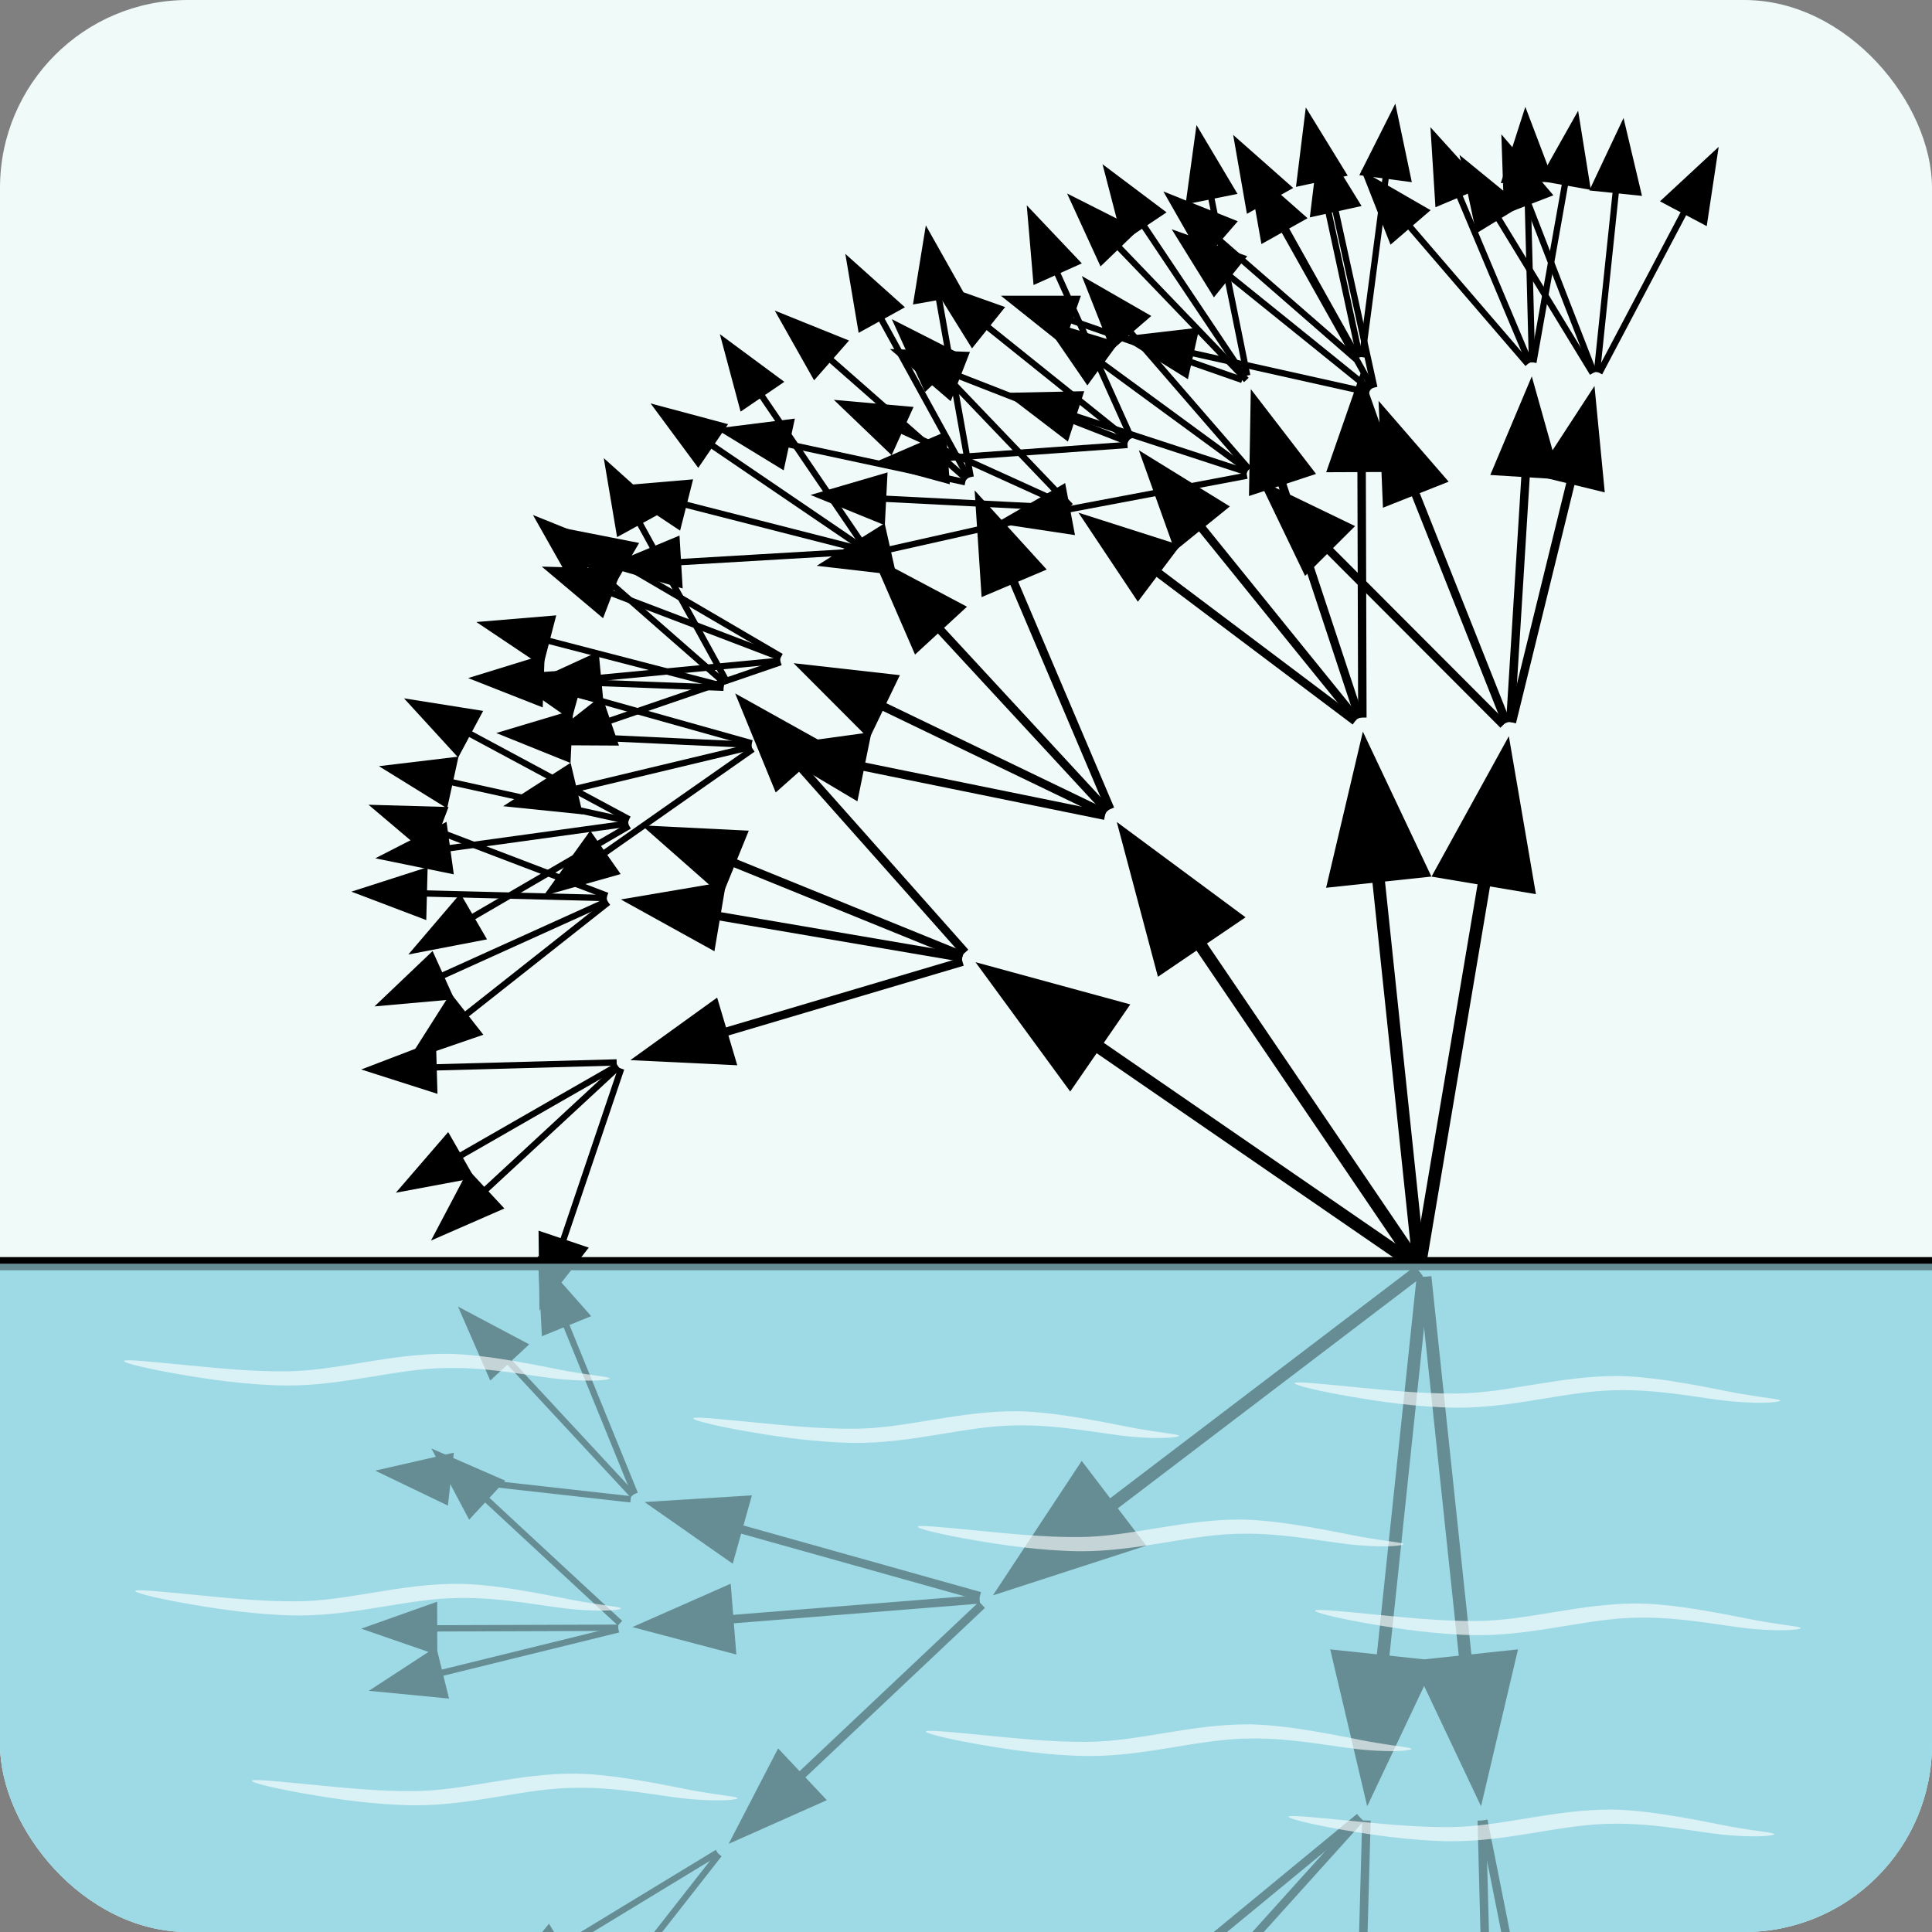<?xml version="1.0" encoding="UTF-8"?>
<svg width="54mm" height="54mm" inkscape:export-filename="logo.png" inkscape:export-xdpi="240.82964" inkscape:export-ydpi="240.82964" inkscape:version="1.2.1 (9c6d41e, 2022-07-14)" sodipodi:docname="logo.svg" version="1.1" viewBox="0 0 54 54" xml:space="preserve" xmlns="http://www.w3.org/2000/svg" xmlns:inkscape="http://www.inkscape.org/namespaces/inkscape" xmlns:sodipodi="http://sodipodi.sourceforge.net/DTD/sodipodi-0.dtd" xmlns:xlink="http://www.w3.org/1999/xlink"><rect x="0" y="0" width="54" height="54" fill="#808080" stroke="none"/><sodipodi:namedview bordercolor="#000000" borderopacity="0.25" inkscape:current-layer="g34509" inkscape:cx="62.488822" inkscape:cy="119.92191" inkscape:deskcolor="#d1d1d1" inkscape:document-units="mm" inkscape:pagecheckerboard="0" inkscape:pageopacity="0" inkscape:showpageshadow="2" inkscape:window-height="847" inkscape:window-maximized="0" inkscape:window-width="1397" inkscape:window-x="0" inkscape:window-y="25" inkscape:zoom="2.4724422" pagecolor="#ffffff" showgrid="false" showguides="false"/><defs><clipPath id="b"><rect x="52.625" y="77.97" width="54" height="54" ry="5.25" opacity=".166" inkscape:label="clip"/></clipPath></defs><g transform="translate(-52.625 -77.97)" clip-path="url(#b)" inkscape:groupmode="layer"><rect transform="translate(1.0417e-7)" x="50.994" y="76.339" width="57.263" height="57.263" fill="#f0faf9" inkscape:label="bg"/><g inkscape:label="water-bg"><rect x="50.957" y="113.29" width="57.56" height="28.457" fill="#9ddae5"/></g><g class="graph" transform="matrix(.352 0 0 .352 62.047 114.99)"><g class="edge"><title>5-&gt;9</title><path d="m22.56-20.32c-0.64 1.9-2.95 8.73-4.69 13.88" stroke="#000" stroke-width=".5"/><polygon points="19.57 -5.98 16.31 -1.81 16.25 -7.1" stroke="#000" stroke-width=".5"/></g><g class="edge"><title>5-&gt;10</title><path d="m22.34-20.46c-1.47 1.36-6.76 6.26-10.75 9.95" stroke="#000" stroke-width=".5"/><polygon points="12.86 -9.3 8.01 -7.18 10.48 -11.86" stroke="#000" stroke-width=".5"/></g><g class="edge"><title>5-&gt;11</title><path d="m22.27-20.56c-1.74 1-8 4.58-12.71 7.29" stroke="#000" stroke-width=".5"/><polygon points="10.52 -11.81 5.32 -10.84 8.78 -14.85" stroke="#000" stroke-width=".5"/></g><g class="edge"><title>5-&gt;12</title><path d="m22.2-20.81c-2 0.06-9.22 0.25-14.65 0.4" stroke="#000" stroke-width=".5"/><polygon points="7.71 -18.66 2.67 -20.27 7.61 -22.16" stroke="#000" stroke-width=".5"/></g><g class="edge"><title>6-&gt;13</title><path d="m21.53-33.52c-1.57 1.24-7.23 5.71-11.5 9.08" stroke="#000" stroke-width=".5"/><polygon points="11.2 -23.13 6.2 -21.41 9.04 -25.88" stroke="#000" stroke-width=".5"/></g><g class="edge"><title>6-&gt;14</title><path d="m21.47-33.63c-1.83 0.83-8.4 3.8-13.35 6.04" stroke="#000" stroke-width=".5"/><polygon points="8.94 -26.04 3.66 -25.57 7.5 -29.23" stroke="#000" stroke-width=".5"/></g><g class="edge"><title>6-&gt;15</title><path d="m21.42-33.86c-2-0.05-9.22-0.23-14.65-0.37" stroke="#000" stroke-width=".5"/><polygon points="6.84 -32.47 1.89 -34.35 6.93 -35.97" stroke="#000" stroke-width=".5"/></g><g class="edge"><title>6-&gt;16</title><path d="m21.45-34.04c-1.87-0.71-8.61-3.28-13.68-5.22" stroke="#000" stroke-width=".5"/><polygon points="7.24 -37.58 3.2 -41 8.49 -40.85" stroke="#000" stroke-width=".5"/></g><g class="edge"><title>7-&gt;17</title><path d="m23.2-39.59c-1.73 1.01-7.97 4.64-12.66 7.37" stroke="#000" stroke-width=".5"/><polygon points="11.51 -30.76 6.31 -29.76 9.75 -33.79" stroke="#000" stroke-width=".5"/></g><g class="edge"><title>7-&gt;18</title><path d="m23.13-39.78c-1.98 0.27-9.13 1.26-14.51 2" stroke="#000" stroke-width=".5"/><polygon points="8.97 -36.06 3.78 -37.12 8.49 -39.53" stroke="#000" stroke-width=".5"/></g><g class="edge"><title>7-&gt;19</title><path d="m23.14-39.97c-1.95-0.43-9-1.98-14.31-3.15" stroke="#000" stroke-width=".5"/><polygon points="8.57 -41.38 4.06 -44.17 9.32 -44.8" stroke="#000" stroke-width=".5"/></g><g class="edge"><title>7-&gt;20</title><path d="m23.19-40.11c-1.76-0.94-8.12-4.36-12.9-6.93" stroke="#000" stroke-width=".5"/><polygon points="9.56 -45.45 5.98 -49.36 11.21 -48.53" stroke="#000" stroke-width=".5"/></g><g class="edge"><title>8-&gt;21</title><path d="m30.69-50.56c-2-0.08-9.22-0.35-14.65-0.56" stroke="#000" stroke-width=".5"/><polygon points="16.09 -49.36 11.16 -51.3 16.22 -52.86" stroke="#000" stroke-width=".5"/></g><g class="edge"><title>8-&gt;22</title><path d="m30.7-50.68c-1.93-0.5-8.92-2.31-14.18-3.68" stroke="#000" stroke-width=".5"/><polygon points="16.19 -52.64 11.79 -55.59 17.07 -56.03" stroke="#000" stroke-width=".5"/></g><g class="edge"><title>8-&gt;23</title><path d="m30.82-50.9c-1.51-1.31-6.93-6.07-11.02-9.65" stroke="#000" stroke-width=".5"/><polygon points="18.73 -59.16 16.12 -63.78 21.04 -61.8" stroke="#000" stroke-width=".5"/></g><g class="edge"><title>8-&gt;24</title><path d="m30.96-51.01c-0.96-1.75-4.44-8.08-7.06-12.84" stroke="#000" stroke-width=".5"/><polygon points="22.42 -62.91 21.54 -68.13 25.48 -64.59" stroke="#000" stroke-width=".5"/></g><g class="edge"><title>1-&gt;5</title><path d="m49.66-28.81c-2.65 0.79-12.45 3.69-19.46 5.77" stroke="#000" stroke-width=".67"/><polygon points="31.32 -20.94 24.26 -21.28 29.99 -25.41" stroke="#000" stroke-width=".67"/></g><g class="edge"><title>1-&gt;6</title><path d="m49.64-29.13c-2.69-0.46-12.57-2.14-19.76-3.37" stroke="#000" stroke-width=".67"/><polygon points="29.71 -30.16 23.53 -33.58 30.49 -34.76" stroke="#000" stroke-width=".67"/></g><g class="edge"><title>1-&gt;7</title><path d="m49.68-29.28c-2.56-1.04-12.03-4.89-18.8-7.64" stroke="#000" stroke-width=".67"/><polygon points="30.44 -34.58 25.14 -39.25 32.2 -38.9" stroke="#000" stroke-width=".67"/></g><g class="edge"><title>1-&gt;8</title><path d="m49.87-29.54c-1.83-2.07-8.62-9.71-13.48-15.18" stroke="#000" stroke-width=".67"/><polygon points="34.96 -42.81 32.28 -49.35 38.45 -45.91" stroke="#000" stroke-width=".67"/></g><g class="edge"><title>25-&gt;29</title><path d="m33.01-45.69c-1.64 1.14-7.55 5.29-12 8.41" stroke="#000" stroke-width=".5"/><polygon points="22.11 -35.91 17.01 -34.47 20.1 -38.78" stroke="#000" stroke-width=".5"/></g><g class="edge"><title>25-&gt;30</title><path d="m32.92-45.88c-1.94 0.47-8.96 2.15-14.25 3.41" stroke="#000" stroke-width=".5"/><polygon points="19.19 -40.79 13.92 -41.33 18.38 -44.2" stroke="#000" stroke-width=".5"/></g><g class="edge"><title>25-&gt;31</title><path d="m32.91-46.03c-2-0.09-9.21-0.42-14.63-0.68" stroke="#000" stroke-width=".5"/><polygon points="18.3 -44.95 13.39 -46.93 18.47 -48.45" stroke="#000" stroke-width=".5"/></g><g class="edge"><title>25-&gt;32</title><path d="m32.93-46.15c-1.93-0.54-8.87-2.49-14.11-3.96" stroke="#000" stroke-width=".5"/><polygon points="18.46 -48.39 14.12 -51.43 19.4 -51.76" stroke="#000" stroke-width=".5"/></g><g class="edge"><title>26-&gt;33</title><path d="m35.22-52.59c-1.9 0.65-8.72 2.99-13.86 4.75" stroke="#000" stroke-width=".5"/><polygon points="22.03 -46.22 16.73 -46.25 20.9 -49.53" stroke="#000" stroke-width=".5"/></g><g class="edge"><title>26-&gt;34</title><path d="m35.19-52.71c-1.99 0.19-9.18 0.87-14.58 1.39" stroke="#000" stroke-width=".5"/><polygon points="20.88 -49.59 15.74 -50.86 20.55 -53.07" stroke="#000" stroke-width=".5"/></g><g class="edge"><title>26-&gt;35</title><path d="m35.22-52.95c-1.87-0.72-8.61-3.29-13.69-5.22" stroke="#000" stroke-width=".5"/><polygon points="21.01 -56.5 16.96 -59.91 22.26 -59.77" stroke="#000" stroke-width=".5"/></g><g class="edge"><title>26-&gt;36</title><path d="m35.26-53.03c-1.73-1.01-7.96-4.66-12.65-7.4" stroke="#000" stroke-width=".5"/><polygon points="21.83 -58.86 18.39 -62.9 23.59 -61.88" stroke="#000" stroke-width=".5"/></g><g class="edge"><title>27-&gt;37</title><path d="m41.58-61.38c-2 0.12-9.2 0.54-14.62 0.86" stroke="#000" stroke-width=".5"/><polygon points="27.17 -58.78 22.07 -60.24 26.96 -62.28" stroke="#000" stroke-width=".5"/></g><g class="edge"><title>27-&gt;38</title><path d="m41.6-61.54c-1.94-0.5-8.93-2.28-14.2-3.63" stroke="#000" stroke-width=".5"/><polygon points="27.08 -63.44 22.66 -66.38 27.94 -66.83" stroke="#000" stroke-width=".5"/></g><g class="edge"><title>27-&gt;39</title><path d="m41.67-61.71c-1.65-1.12-7.62-5.19-12.11-8.24" stroke="#000" stroke-width=".5"/><polygon points="28.67 -68.45 25.52 -72.71 30.64 -71.34" stroke="#000" stroke-width=".5"/></g><g class="edge"><title>27-&gt;40</title><path d="m41.81-61.85c-1.12-1.65-5.18-7.62-8.24-12.11" stroke="#000" stroke-width=".5"/><polygon points="32.19 -72.89 30.82 -78.01 35.08 -74.86" stroke="#000" stroke-width=".5"/></g><g class="edge"><title>28-&gt;41</title><path d="m49.88-66.88c-1.96-0.42-9.02-1.93-14.33-3.07" stroke="#000" stroke-width=".5"/><polygon points="35.29 -68.22 30.77 -70.98 36.03 -71.64" stroke="#000" stroke-width=".5"/></g><g class="edge"><title>28-&gt;42</title><path d="m50-67.12c-1.51-1.32-6.93-6.08-11.01-9.67" stroke="#000" stroke-width=".5"/><polygon points="37.92 -75.4 35.32 -80.01 40.23 -78.03" stroke="#000" stroke-width=".5"/></g><g class="edge"><title>28-&gt;43</title><path d="m50.14-67.23c-0.96-1.76-4.44-8.08-7.06-12.84" stroke="#000" stroke-width=".5"/><polygon points="41.6 -79.13 40.72 -84.35 44.66 -80.82" stroke="#000" stroke-width=".5"/></g><g class="edge"><title>28-&gt;44</title><path d="m50.31-67.29c-0.36-1.97-1.62-9.08-2.57-14.43" stroke="#000" stroke-width=".5"/><polygon points="46.03 -81.3 46.88 -86.53 49.48 -81.91" stroke="#000" stroke-width=".5"/></g><g class="edge"><title>2-&gt;25</title><path d="m60.97-40.4c-2.68-0.55-12.5-2.54-19.65-4" stroke="#000" stroke-width=".67"/><polygon points="41.08 -42.07 35.01 -45.68 42.01 -46.64" stroke="#000" stroke-width=".67"/></g><g class="edge"><title>2-&gt;26</title><path d="m61.02-40.57c-2.48-1.2-11.69-5.64-18.28-8.81" stroke="#000" stroke-width=".67"/><polygon points="42.15 -47.07 37.16 -52.07 44.18 -51.28" stroke="#000" stroke-width=".67"/></g><g class="edge"><title>2-&gt;27</title><path d="m61.18-40.78c-1.87-2.03-8.81-9.54-13.78-14.91" stroke="#000" stroke-width=".67"/><polygon points="46.01 -53.76 43.2 -60.23 49.44 -56.92" stroke="#000" stroke-width=".67"/></g><g class="edge"><title>2-&gt;28</title><path d="m61.39-40.92c-1.08-2.54-5.08-11.95-7.94-18.68" stroke="#000" stroke-width=".67"/><polygon points="51.48 -58.25 51.02 -65.3 55.78 -60.07" stroke="#000" stroke-width=".67"/></g><g class="edge"><title>45-&gt;49</title><path d="m57.88-64.69c-1.95 0.44-8.99 2.02-14.29 3.21" stroke="#000" stroke-width=".5"/><polygon points="44.08 -59.8 38.82 -60.41 43.31 -63.22" stroke="#000" stroke-width=".5"/></g><g class="edge"><title>45-&gt;50</title><path d="m57.87-64.84c-2-0.1-9.21-0.46-14.63-0.74" stroke="#000" stroke-width=".5"/><polygon points="43.26 -63.83 38.35 -65.83 43.44 -67.32" stroke="#000" stroke-width=".5"/></g><g class="edge"><title>45-&gt;51</title><path d="m57.92-65.03c-1.82-0.83-8.4-3.81-13.34-6.06" stroke="#000" stroke-width=".5"/><polygon points="43.95 -69.45 40.13 -73.11 45.4 -72.64" stroke="#000" stroke-width=".5"/></g><g class="edge"><title>45-&gt;52</title><path d="m58.24-64.98c-1.01-1.06-6.37-6.66-10.34-10.81" stroke="#000" stroke-width=".5"/><polygon points="46.76 -74.46 44.57 -79.28 49.29 -76.88" stroke="#000" stroke-width=".5"/></g><g class="edge"><title>46-&gt;53</title><path d="m62.76-69.84c-1.99 0.15-9.19 0.66-14.61 1.05" stroke="#000" stroke-width=".5"/><polygon points="48.38 -67.05 43.27 -68.44 48.13 -70.54" stroke="#000" stroke-width=".5"/></g><g class="edge"><title>46-&gt;54</title><path d="m62.8-70.07c-1.87-0.73-8.59-3.35-13.65-5.33" stroke="#000" stroke-width=".5"/><polygon points="48.62 -73.73 44.6 -77.18 49.89 -76.99" stroke="#000" stroke-width=".5"/></g><g class="edge"><title>46-&gt;55</title><path d="m62.88-70.21c-1.56-1.25-7.19-5.77-11.43-9.17" stroke="#000" stroke-width=".5"/><polygon points="50.44 -77.94 47.64 -82.44 52.63 -80.67" stroke="#000" stroke-width=".5"/></g><g class="edge"><title>46-&gt;56</title><path d="m63.08-70.36c-0.82-1.83-3.78-8.41-6.01-13.36" stroke="#000" stroke-width=".5"/><polygon points="55.52 -82.91 55.07 -88.18 58.71 -84.34" stroke="#000" stroke-width=".5"/></g><g class="edge"><title>47-&gt;57</title><path d="m71.87-75c-1.89-0.66-8.71-3.04-13.84-4.83" stroke="#000" stroke-width=".5"/><polygon points="57.56 -78.14 53.42 -81.44 58.71 -81.44" stroke="#000" stroke-width=".5"/></g><g class="edge"><title>47-&gt;58</title><path d="m72.2-75c-1.01-1.05-6.38-6.64-10.36-10.78" stroke="#000" stroke-width=".5"/><polygon points="60.7 -84.44 58.49 -89.26 63.22 -86.87" stroke="#000" stroke-width=".5"/></g><g class="edge"><title>47-&gt;59</title><path d="m72.07-75.27c-1.11-1.66-5.13-7.66-8.15-12.17" stroke="#000" stroke-width=".5"/><polygon points="62.53 -86.38 61.2 -91.5 65.43 -88.32" stroke="#000" stroke-width=".5"/></g><g class="edge"><title>47-&gt;60</title><path d="m72.27-75.35c-0.4-1.96-1.83-9.04-2.91-14.36" stroke="#000" stroke-width=".5"/><polygon points="67.67 -89.26 68.39 -94.5 71.1 -89.95" stroke="#000" stroke-width=".5"/></g><g class="edge"><title>48-&gt;61</title><path d="m80.92-76.63c-1.51-1.32-6.95-6.06-11.05-9.63" stroke="#000" stroke-width=".5"/><polygon points="68.81 -84.86 66.18 -89.47 71.1 -87.5" stroke="#000" stroke-width=".5"/></g><g class="edge"><title>48-&gt;62</title><path d="m81.06-76.75c-0.98-1.74-4.5-8.04-7.15-12.78" stroke="#000" stroke-width=".5"/><polygon points="72.43 -88.58 71.52 -93.8 75.49 -90.29" stroke="#000" stroke-width=".5"/></g><g class="edge"><title>48-&gt;63</title><path d="m81.21-76.8c-0.42-1.96-1.95-9.01-3.09-14.32" stroke="#000" stroke-width=".5"/><polygon points="76.43 -90.65 77.08 -95.9 79.85 -91.39" stroke="#000" stroke-width=".5"/></g><g class="edge"><title>48-&gt;64</title><path d="m81.39-76.81c0.26-1.99 1.2-9.14 1.91-14.53" stroke="#000" stroke-width=".5"/><polygon points="81.55 -91.46 83.93 -96.19 85.02 -91" stroke="#000" stroke-width=".5"/></g><g class="edge"><title>3-&gt;45</title><path d="m80.84-47.91c-2.21-1.66-10.37-7.81-16.22-12.21" stroke="#000" stroke-width=".67"/><polygon points="63.6 -57.97 59.68 -63.85 66.41 -61.7" stroke="#000" stroke-width=".67"/></g><g class="edge"><title>3-&gt;46</title><path d="m80.96-48.04c-1.74-2.14-8.17-10.09-12.77-15.78" stroke="#000" stroke-width=".67"/><polygon points="66.68 -61.98 64.3 -68.63 70.31 -64.92" stroke="#000" stroke-width=".67"/></g><g class="edge"><title>3-&gt;47</title><path d="m81.18-48.16c-0.86-2.62-4.07-12.33-6.37-19.27" stroke="#000" stroke-width=".67"/><polygon points="72.75 -66.25 72.87 -73.31 77.18 -67.71" stroke="#000" stroke-width=".67"/></g><g class="edge"><title>3-&gt;48</title><path d="m81.41-48.19c-0.01-2.74-0.04-12.76-0.06-20.06" stroke="#000" stroke-width=".67"/><polygon points="79.01 -68.01 81.33 -74.68 83.68 -68.03" stroke="#000" stroke-width=".67"/></g><g class="edge"><title>65-&gt;69</title><path d="m72.25-67.4c-1.97 0.37-9.06 1.71-14.4 2.72" stroke="#000" stroke-width=".5"/><polygon points="58.28 -62.98 53.04 -63.77 57.63 -66.42" stroke="#000" stroke-width=".5"/></g><g class="edge"><title>65-&gt;70</title><path d="m72.26-67.67c-1.9-0.62-8.76-2.86-13.92-4.55" stroke="#000" stroke-width=".5"/><polygon points="57.9 -70.52 53.69 -73.74 58.98 -73.85" stroke="#000" stroke-width=".5"/></g><g class="edge"><title>65-&gt;71</title><path d="m72.34-67.82c-1.61-1.18-7.44-5.45-11.82-8.66" stroke="#000" stroke-width=".5"/><polygon points="59.58 -75 56.58 -79.37 61.65 -77.83" stroke="#000" stroke-width=".5"/></g><g class="edge"><title>65-&gt;72</title><path d="m72.42-67.91c-1.31-1.51-6.04-6.96-9.59-11.07" stroke="#000" stroke-width=".5"/><polygon points="61.58 -77.75 59.63 -82.68 64.22 -80.04" stroke="#000" stroke-width=".5"/></g><g class="edge"><title>66-&gt;73</title><path d="m81.96-74c-1.96-0.44-9-2.01-14.3-3.19" stroke="#000" stroke-width=".5"/><polygon points="67.39 -75.46 62.89 -78.26 68.15 -78.87" stroke="#000" stroke-width=".5"/></g><g class="edge"><title>66-&gt;74</title><path d="m82.06-74.22c-1.55-1.26-7.17-5.79-11.4-9.2" stroke="#000" stroke-width=".5"/><polygon points="69.65 -81.99 66.86 -86.49 71.85 -84.71" stroke="#000" stroke-width=".5"/></g><g class="edge"><title>66-&gt;75</title><path d="m82.22-74.35c-0.98-1.74-4.51-8.04-7.17-12.78" stroke="#000" stroke-width=".5"/><polygon points="73.58 -86.18 72.66 -91.39 76.63 -87.89" stroke="#000" stroke-width=".5"/></g><g class="edge"><title>66-&gt;76</title><path d="m82.36-74.4c-0.43-1.96-1.97-9.01-3.14-14.31" stroke="#000" stroke-width=".5"/><polygon points="77.53 -88.23 78.17 -93.49 80.95 -88.98" stroke="#000" stroke-width=".5"/></g><g class="edge"><title>67-&gt;77</title><path d="m94.55-76.27c-1.31-1.52-6.01-6.99-9.55-11.11" stroke="#000" stroke-width=".5"/><polygon points="83.75 -86.16 81.81 -91.09 86.4 -88.44" stroke="#000" stroke-width=".5"/></g><g class="edge"><title>67-&gt;78</title><path d="m94.69-76.36c-0.78-1.84-3.57-8.49-5.68-13.5" stroke="#000" stroke-width=".5"/><polygon points="87.44 -89.08 87.11 -94.37 90.67 -90.44" stroke="#000" stroke-width=".5"/></g><g class="edge"><title>67-&gt;79</title><path d="m94.88-76.4c-0.05-2-0.24-9.21-0.38-14.64" stroke="#000" stroke-width=".5"/><polygon points="92.75 -90.89 94.37 -95.93 96.25 -90.98" stroke="#000" stroke-width=".5"/></g><g class="edge"><title>67-&gt;80</title><path d="m94.99-76.39c0.35-1.97 1.61-9.07 2.56-14.42" stroke="#000" stroke-width=".5"/><polygon points="95.81 -91.01 98.41 -95.63 99.25 -90.4" stroke="#000" stroke-width=".5"/></g><g class="edge"><title>68-&gt;81</title><path d="m99.7-75.54c-1.04-1.71-4.8-7.87-7.63-12.51" stroke="#000" stroke-width=".5"/><polygon points="90.63 -87.04 89.52 -92.22 93.62 -88.87" stroke="#000" stroke-width=".5"/></g><g class="edge"><title>68-&gt;82</title><path d="m99.79-75.59c-0.73-1.86-3.34-8.59-5.3-13.65" stroke="#000" stroke-width=".5"/><polygon points="92.9 -88.51 92.72 -93.8 96.16 -89.77" stroke="#000" stroke-width=".5"/></g><g class="edge"><title>68-&gt;83</title><path d="m100.04-75.62c0.2-1.99 0.96-9.17 1.52-14.57" stroke="#000" stroke-width=".5"/><polygon points="99.81 -90.26 102.07 -95.05 103.29 -89.9" stroke="#000" stroke-width=".5"/></g><g class="edge"><title>68-&gt;84</title><path d="m100.23-75.56c0.93-1.77 4.3-8.15 6.84-12.96" stroke="#000" stroke-width=".5"/><polygon points="105.47 -89.24 109.35 -92.84 108.56 -87.6" stroke="#000" stroke-width=".5"/></g><g class="edge"><title>4-&gt;65</title><path d="m92.61-47.62c-1.95-1.96-9.17-9.19-14.34-14.37" stroke="#000" stroke-width=".67"/><polygon points="76.96 -60.01 73.9 -66.37 80.26 -63.3" stroke="#000" stroke-width=".67"/></g><g class="edge"><title>4-&gt;66</title><path d="m92.85-47.78c-1.02-2.57-4.79-12.07-7.5-18.87" stroke="#000" stroke-width=".67"/><polygon points="83.36 -65.34 83.07 -72.4 87.7 -67.06" stroke="#000" stroke-width=".67"/></g><g class="edge"><title>4-&gt;67</title><path d="m93.16-47.83c0.17-2.73 0.79-12.73 1.24-20.01" stroke="#000" stroke-width=".67"/><polygon points="92.06 -67.76 94.8 -74.27 96.71 -67.47" stroke="#000" stroke-width=".67"/></g><g class="edge"><title>4-&gt;68</title><path d="m93.28-47.81c0.66-2.68 3.1-12.61 4.84-19.72" stroke="#000" stroke-width=".67"/><polygon points="95.74 -67.62 99.6 -73.54 100.28 -66.51" stroke="#000" stroke-width=".67"/></g><g class="edge"><title>0-&gt;1</title><path d="m85.53-4.79c-2.49-1.72-16.09-11.08-25.64-17.65" stroke="#000"/><polygon points="58.2 -19.36 51.94 -27.91 62.17 -25.12" stroke="#000"/></g><g class="edge"><title>0-&gt;2</title><path d="m85.66-4.92c-1.7-2.5-10.98-16.17-17.48-25.75" stroke="#000"/><polygon points="65.48 -28.42 62.76 -38.65 71.27 -32.35" stroke="#000"/></g><g class="edge"><title>0-&gt;3</title><path d="m85.85-5.27c-0.38-3.59-2.04-19.41-3.22-30.62" stroke="#000"/><polygon points="79.18 -35.25 81.61 -45.57 86.14 -35.99" stroke="#000"/></g><g class="edge"><title>0-&gt;4</title><path d="m86.06-5.26c0.6-3.56 3.24-19.24 5.12-30.36" stroke="#000"/><polygon points="87.68 -35.94 92.79 -45.22 94.58 -34.78" stroke="#000"/></g></g><g class="graph" transform="matrix(.354 0 0 -.354 62.32 112.69)"><g class="edge"><title>4-&gt;7</title><path d="m22.74-19.87c-0.76 1.86-3.48 8.54-5.53 13.57" fill="none" stroke="#000" stroke-width=".5"/><polygon points="15.63 -7.06 18.87 -5.74 15.36 -1.77" stroke="#000" stroke-width=".5"/></g><g class="edge"><title>4-&gt;8</title><path d="m22.58-19.97c-1.36 1.47-6.27 6.76-9.97 10.74" fill="none" stroke="#000" stroke-width=".5"/><polygon points="11.41 -10.5 13.97 -8.12 9.29 -5.64" stroke="#000" stroke-width=".5"/></g><g class="edge"><title>4-&gt;9</title><path d="m22.41-20.3c-1.99 0.22-9.16 1.03-14.56 1.63" fill="none" stroke="#000" stroke-width=".5"/><polygon points="7.77 -20.42 8.16 -16.94 2.99 -18.12" stroke="#000" stroke-width=".5"/></g><g class="edge"><title>5-&gt;10</title><path d="m21.57-30.08c-1.47 1.36-6.77 6.26-10.75 9.96" fill="none" stroke="#000" stroke-width=".5"/><polygon points="9.71 -21.48 12.09 -18.92 7.23 -16.8" stroke="#000" stroke-width=".5"/></g><g class="edge"><title>5-&gt;11</title><path d="m21.43-30.44c-2-0.01-9.22-0.03-14.66-0.05" fill="none" stroke="#000" stroke-width=".5"/><polygon points="6.89 -32.24 6.88 -28.74 1.89 -30.51" stroke="#000" stroke-width=".5"/></g><g class="edge"><title>5-&gt;12</title><path d="m21.44-30.57c-1.94-0.48-8.95-2.2-14.22-3.5" fill="none" stroke="#000" stroke-width=".5"/><polygon points="7.74 -35.75 6.9 -32.35 2.47 -35.24" stroke="#000" stroke-width=".5"/></g><g class="edge"><title>6-&gt;13</title><path d="m29.26-48.19c-1.71-1.04-7.87-4.78-12.52-7.61" fill="none" stroke="#000" stroke-width=".5"/><polygon points="17.75 -57.24 15.93 -54.24 12.57 -58.34" stroke="#000" stroke-width=".5"/></g><g class="edge"><title>6-&gt;14</title><path d="m29.39-48.33c-1.23-1.57-5.69-7.25-9.04-11.53" fill="none" stroke="#000" stroke-width=".5"/><polygon points="21.8 -60.85 19.04 -58.7 17.34 -63.71" stroke="#000" stroke-width=".5"/></g><g class="edge"><title>1-&gt;4</title><path d="m49.98-27.95c-2.66 0.74-12.5 3.51-19.54 5.48" fill="none" stroke="#000" stroke-width=".67"/><polygon points="30.27 -24.84 31.53 -20.35 24.48 -20.79" stroke="#000" stroke-width=".67"/></g><g class="edge"><title>1-&gt;5</title><path d="m49.96-28.2c-2.72-0.22-12.72-1.02-19.99-1.6" fill="none" stroke="#000" stroke-width=".67"/><polygon points="30.38 -32.11 30.01 -27.46 23.55 -30.31" stroke="#000" stroke-width=".67"/></g><g class="edge"><title>1-&gt;6</title><path d="m50.15-28.63c-2.01-1.9-9.45-8.92-14.77-13.94" fill="none" stroke="#000" stroke-width=".67"/><polygon points="37.33 -43.94 34.13 -40.54 30.88 -46.81" stroke="#000" stroke-width=".67"/></g><g class="edge"><title>15-&gt;18</title><path d="m57.77-63.12c-1.92 0.56-8.86 2.54-14.08 4.04" fill="none" stroke="#000" stroke-width=".5"/><polygon points="43.31 -60.79 44.28 -57.43 38.99 -57.73" stroke="#000" stroke-width=".5"/></g><g class="edge"><title>15-&gt;19</title><path d="m57.76-63.36c-1.97-0.35-9.07-1.64-14.42-2.6" fill="none" stroke="#000" stroke-width=".5"/><polygon points="43.76 -67.66 43.14 -64.22 38.53 -66.83" stroke="#000" stroke-width=".5"/></g><g class="edge"><title>15-&gt;20</title><path d="m57.85-63.56c-1.66-1.13-7.63-5.18-12.13-8.23" fill="none" stroke="#000" stroke-width=".5"/><polygon points="46.8 -73.18 44.83 -70.28 41.68 -74.54" stroke="#000" stroke-width=".5"/></g><g class="edge"><title>16-&gt;21</title><path d="m60.71-66.27c-1.99 0.27-9.13 1.27-14.52 2.02" fill="none" stroke="#000" stroke-width=".5"/><polygon points="46.06 -66 46.55 -62.53 41.35 -63.58" stroke="#000" stroke-width=".5"/></g><g class="edge"><title>16-&gt;22</title><path d="m60.73-66.52c-1.89-0.65-8.72-3-13.85-4.77" fill="none" stroke="#000" stroke-width=".5"/><polygon points="47.55 -72.91 46.41 -69.6 42.25 -72.88" stroke="#000" stroke-width=".5"/></g><g class="edge"><title>16-&gt;23</title><path d="m60.82-66.68c-1.54-1.27-7.12-5.86-11.32-9.31" fill="none" stroke="#000" stroke-width=".5"/><polygon points="50.7 -77.27 48.48 -74.56 45.73 -79.09" stroke="#000" stroke-width=".5"/></g><g class="edge"><title>16-&gt;24</title><path d="m60.94-66.79c-1.13-1.65-5.17-7.63-8.22-12.13" fill="none" stroke="#000" stroke-width=".5"/><polygon points="54.23 -79.81 51.33 -77.84 49.98 -82.97" stroke="#000" stroke-width=".5"/></g><g class="edge"><title>17-&gt;25</title><path d="m79.5-74.22c-0.88-1.8-4.05-8.28-6.44-13.16" fill="none" stroke="#000" stroke-width=".5"/><polygon points="74.68 -88.05 71.53 -86.51 70.91 -91.77" stroke="#000" stroke-width=".5"/></g><g class="edge"><title>17-&gt;26</title><path d="m79.78-74.27c0.16-2 0.73-9.19 1.17-14.61" fill="none" stroke="#000" stroke-width=".5"/><polygon points="82.68 -88.63 79.19 -88.91 81.33 -93.75" stroke="#000" stroke-width=".5"/></g><g class="edge"><title>2-&gt;15</title><path d="m79.97-45.4c-2.14-1.76-10.03-8.26-15.67-12.91" fill="none" stroke="#000" stroke-width=".67"/><polygon points="66.15 -59.81 63.18 -56.21 59.52 -62.25" stroke="#000" stroke-width=".67"/></g><g class="edge"><title>2-&gt;16</title><path d="m80.04-45.48c-1.85-2.05-8.7-9.65-13.59-15.08" fill="none" stroke="#000" stroke-width=".67"/><polygon points="68.5 -61.77 65.03 -58.64 62.3 -65.16" stroke="#000" stroke-width=".67"/></g><g class="edge"><title>2-&gt;17</title><path d="m80.5-45.66c-0.08-2.73-0.35-12.75-0.54-20.05" fill="none" stroke="#000" stroke-width=".67"/><polygon points="82.29 -65.54 77.63 -65.42 79.78 -72.14" stroke="#000" stroke-width=".67"/></g><g class="edge"><title>27-&gt;29</title><path d="m90.17-73.91c-1.02-1.06-6.38-6.65-10.36-10.8" fill="none" stroke="#000" stroke-width=".5"/><polygon points="81.2 -85.79 78.67 -83.37 76.47 -88.19" stroke="#000" stroke-width=".5"/></g><g class="edge"><title>27-&gt;30</title><path d="m90.26-74.27c-0.27-1.98-1.23-9.13-1.96-14.52" fill="none" stroke="#000" stroke-width=".5"/><polygon points="90.05 -88.91 86.58 -88.44 87.65 -93.63" stroke="#000" stroke-width=".5"/></g><g class="edge"><title>27-&gt;31</title><path d="m90.46-74.26c0.46-1.95 2.12-8.97 3.36-14.26" fill="none" stroke="#000" stroke-width=".5"/><polygon points="95.5 -88.01 92.1 -88.81 94.95 -93.28" stroke="#000" stroke-width=".5"/></g><g class="edge"><title>28-&gt;32</title><path d="m94.86-73.61c-1.28-1.53-5.91-7.07-9.4-11.23" fill="none" stroke="#000" stroke-width=".5"/><polygon points="86.88 -85.88 84.19 -83.64 82.33 -88.59" stroke="#000" stroke-width=".5"/></g><g class="edge"><title>28-&gt;33</title><path d="m94.99-73.69c-0.8-1.83-3.68-8.45-5.85-13.43" fill="none" stroke="#000" stroke-width=".5"/><polygon points="90.79 -87.72 87.58 -86.32 87.19 -91.6" stroke="#000" stroke-width=".5"/></g><g class="edge"><title>28-&gt;34</title><path d="m95.2-73.73c0-2-0.03-9.22-0.05-14.65" fill="none" stroke="#000" stroke-width=".5"/><polygon points="96.9 -88.28 93.4 -88.26 95.13 -93.27" stroke="#000" stroke-width=".5"/></g><g class="edge"><title>3-&gt;27</title><path d="m89.61-45.66c0.07-2.73 0.33-12.75 0.52-20.04" fill="none" stroke="#000" stroke-width=".67"/><polygon points="92.45 -65.42 87.79 -65.54 90.29 -72.14" stroke="#000" stroke-width=".67"/></g><g class="edge"><title>3-&gt;28</title><path d="m89.73-45.65c0.54-2.68 2.49-12.51 3.91-19.66" fill="none" stroke="#000" stroke-width=".67"/><polygon points="95.88 -64.64 91.31 -65.55 94.89 -71.63" stroke="#000" stroke-width=".67"/></g><g class="edge"><title>0-&gt;1</title><path d="m84.66-2.28c-2.4-1.83-15.55-11.83-24.77-18.85" fill="none" stroke="#000"/><polygon points="62.29 -23.7 58.05 -18.13 52.21 -26.97" stroke="#000"/></g><g class="edge"><title>0-&gt;2</title><path d="m84.97-2.73c-0.38-3.6-2.05-19.41-3.23-30.63" fill="none" stroke="#000"/><polygon points="85.25 -33.46 78.29 -32.72 80.72 -43.03" stroke="#000"/></g><g class="edge"><title>0-&gt;3</title><path d="m85.13-2.73c0.38-3.6 2.05-19.41 3.24-30.63" fill="none" stroke="#000"/><polygon points="91.82 -32.72 84.86 -33.46 89.39 -43.03" stroke="#000"/></g></g><g inkscape:label="water-top"><rect x="50.957" y="113.29" width="57.56" height="28.457" fill="none" stroke="#000" stroke-linejoin="bevel" stroke-width=".368"/><rect x="50.957" y="113.29" width="57.56" height="28.457" fill="#9ddae5" opacity=".648"/></g><g inkscape:label="waves"><path id="a" class="UnoptimicedTransforms" transform="matrix(.752 0 0 .462 40.902 76.254)" d="m38.251 87.106c0 0.089-0.599 0.216-1.721 0.061-1.103-0.153-2.647-0.735-4.297-0.69h-1e-6c-0.934 0.01-1.851 0.265-2.888 0.542-1.037 0.276-2.051 0.526-3.13 0.517-1.501-0.028-2.966-0.402-3.907-0.664-0.646-0.179-1.163-0.352-1.517-0.491-0.195-0.076-0.343-0.143-0.443-0.198v-1e-6c-0.052-0.029-0.091-0.054-0.116-0.076-0.028-0.024-0.04-0.043-0.036-0.059 0.004-0.015 0.024-0.026 0.061-0.032 0.033-0.006 0.079-8e-3 0.138-0.007 0.113 0.003 0.274 0.018 0.48 0.044 0.389 0.05 0.892 0.132 1.559 0.236 0.928 0.144 2.444 0.415 3.781 0.388 0.936-0.01 1.855-0.267 2.894-0.544 1.034-0.275 2.046-0.525 3.123-0.515h1e-6c1.571 0.037 3.713 0.834 4.405 1.034 1.028 0.297 1.612 0.36 1.612 0.454z" fill="#fff" opacity=".619" inkscape:tile-cx="10.260525" inkscape:tile-cy="38.311643" inkscape:tile-h="0.88672771" inkscape:tile-w="13.580945" inkscape:tile-x0="3.4700525" inkscape:tile-y0="37.868279"/><use transform="translate(15.911 1.604)" inkscape:tiled-clone-of="#path20668-6" xlink:href="#a"/><use transform="translate(.315 6.428)" inkscape:tiled-clone-of="#path20668-6" xlink:href="#a"/><use transform="translate(22.187 4.632)" inkscape:tiled-clone-of="#path20668-6" xlink:href="#a"/><use transform="translate(3.575 11.733)" inkscape:tiled-clone-of="#path20668-6" xlink:href="#a"/><use transform="translate(33.292 6.978)" inkscape:tiled-clone-of="#path20668-6" xlink:href="#a"/><use transform="translate(32.551 12.738)" inkscape:tiled-clone-of="#path20668-6" xlink:href="#a"/><use transform="translate(32.718 .62)" inkscape:tiled-clone-of="#path20668-6" xlink:href="#a"/><use transform="translate(22.414 10.356)" inkscape:tiled-clone-of="#path20668-6" xlink:href="#a"/></g></g></svg>
